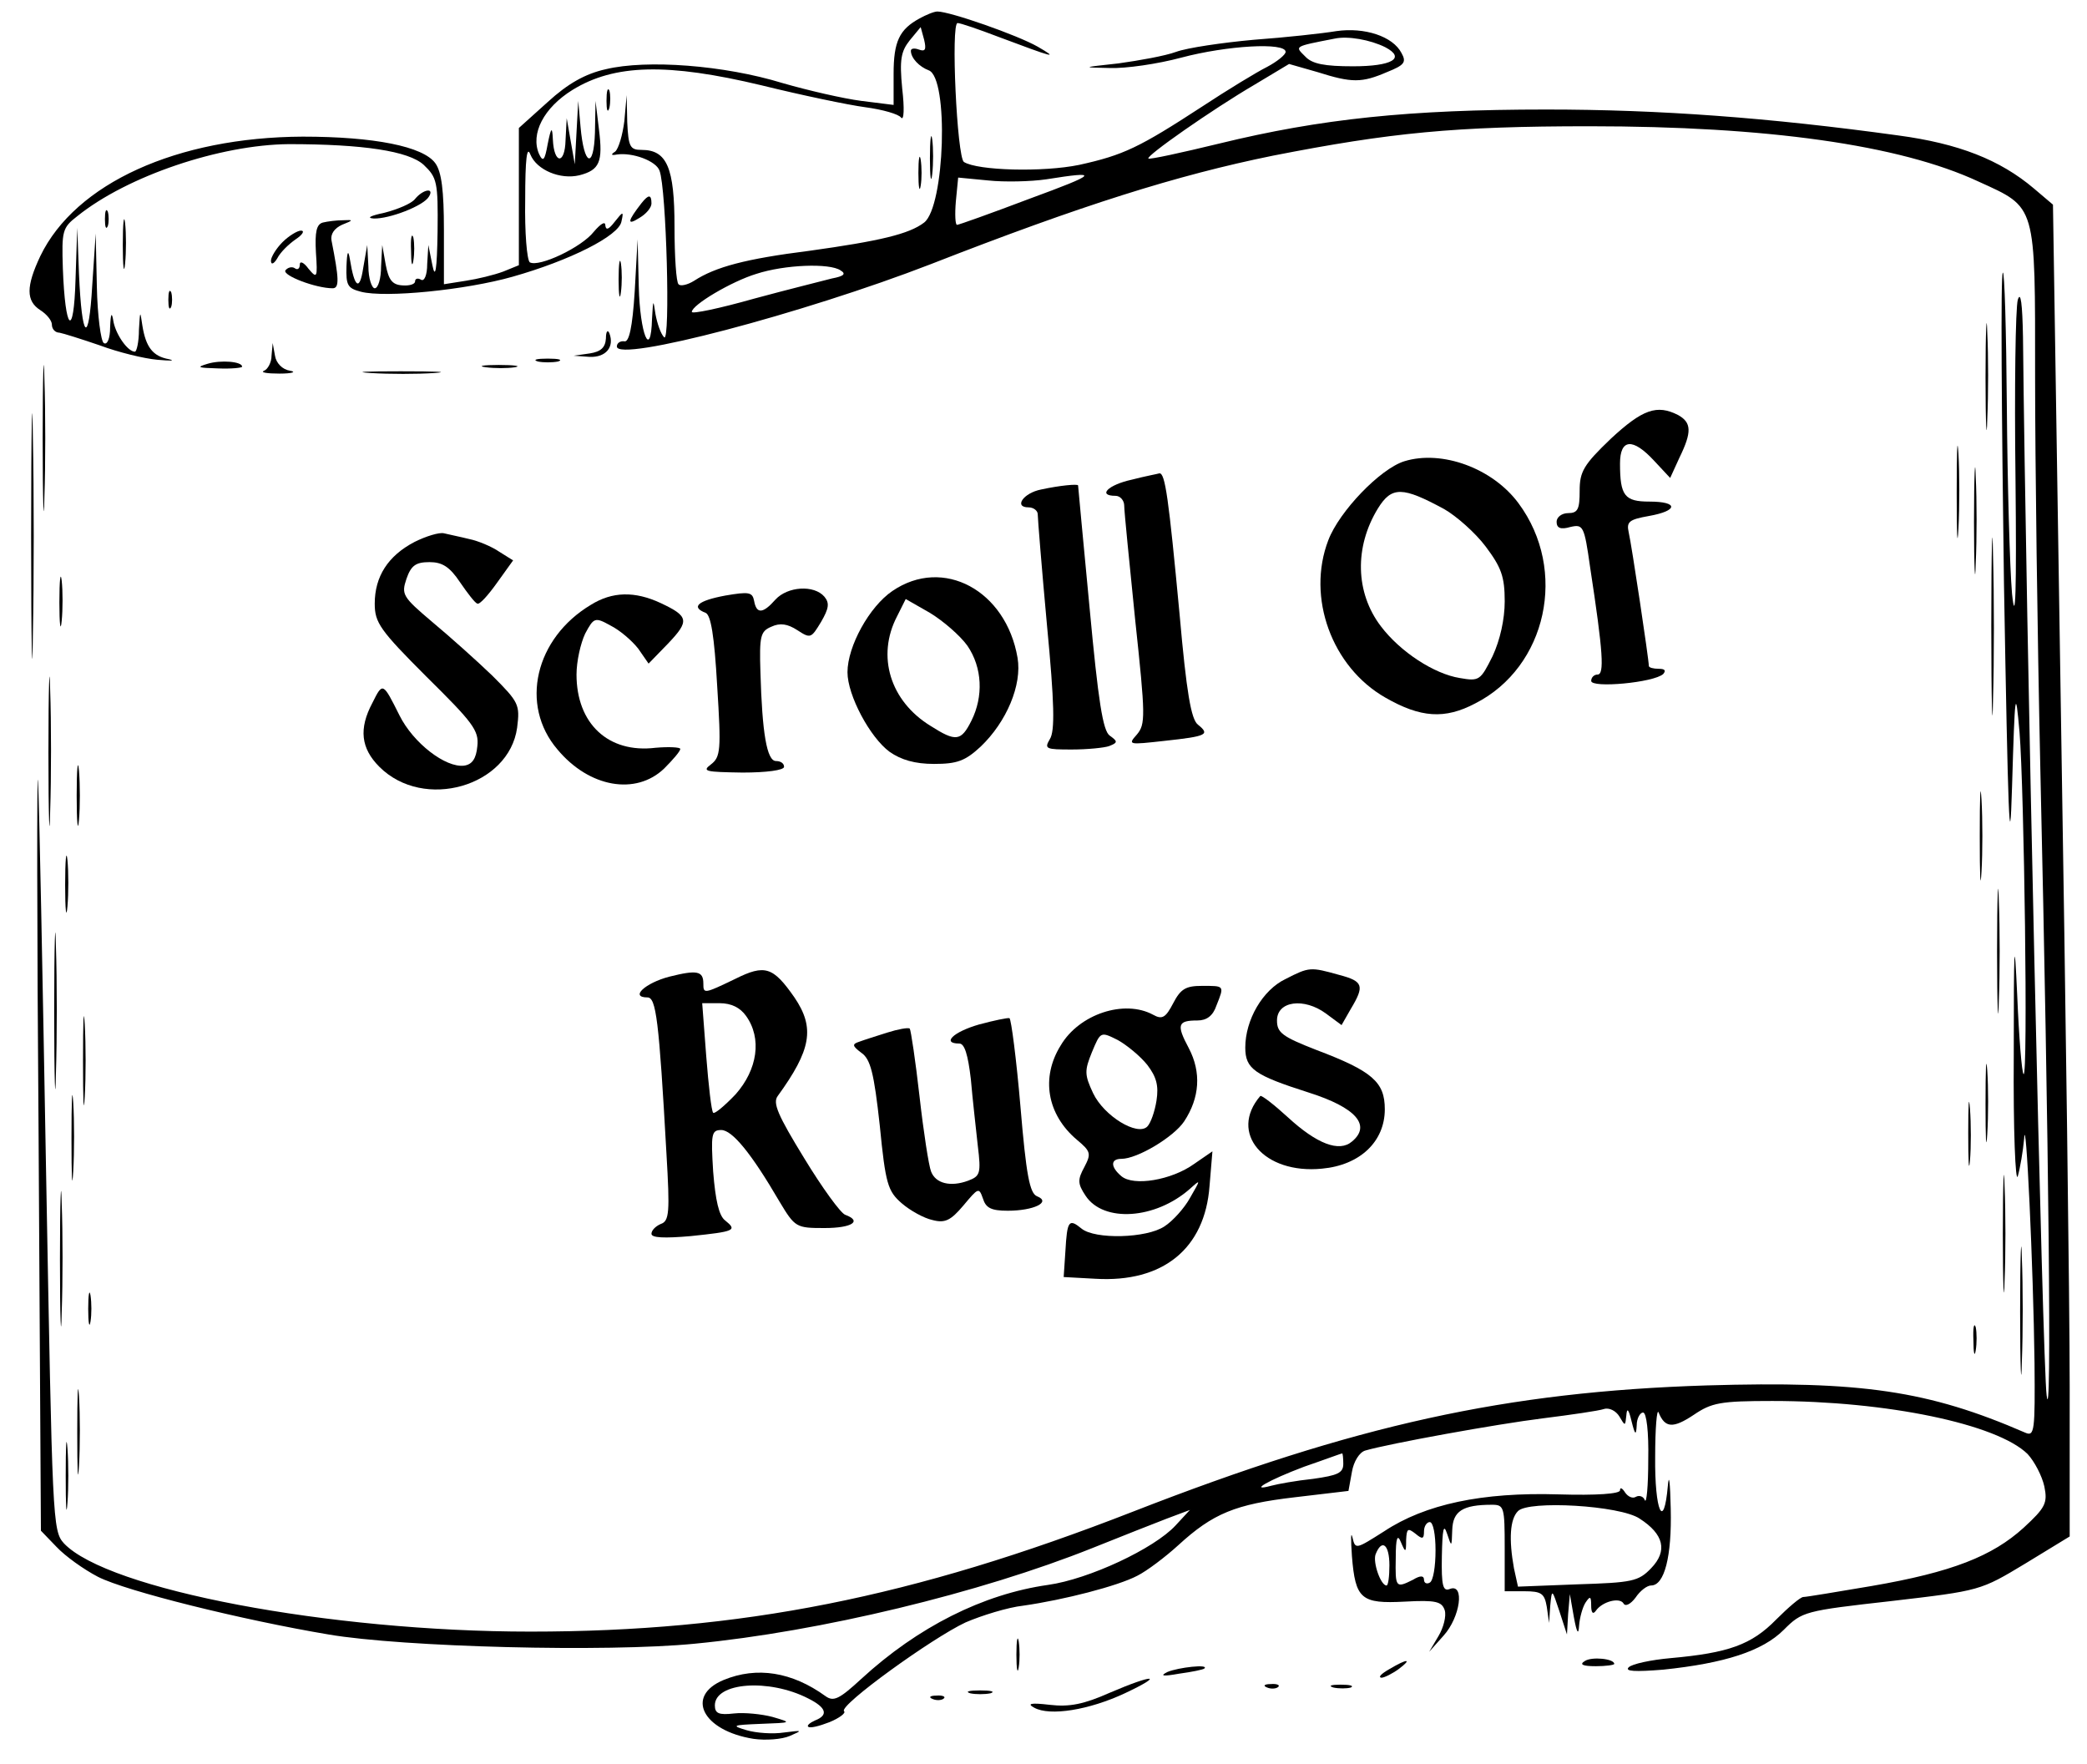 <?xml version="1.0" standalone="no"?>
<!DOCTYPE svg PUBLIC "-//W3C//DTD SVG 20010904//EN"
 "http://www.w3.org/TR/2001/REC-SVG-20010904/DTD/svg10.dtd">
<svg version="1.0" xmlns="http://www.w3.org/2000/svg"
 width="362pt" height="306pt" viewBox="0 0 362 306"
 preserveAspectRatio="xMidYMid meet">

<g transform="translate(0,306) scale(0.1,-0.1)"
fill="#000000" stroke="none">
<path d="M1595 3028 c-35 -19 -45 -40 -45 -96 l0 -54 -56 7 c-31 4 -92 18
-137 31 -101 31 -235 41 -306 24 -36 -8 -66 -25 -101 -57 l-50 -45 0 -119 0
-119 -27 -11 c-16 -6 -45 -13 -65 -16 l-38 -6 0 94 c0 68 -4 101 -15 116 -21
29 -106 46 -230 46 -218 -1 -394 -81 -455 -207 -25 -53 -25 -78 0 -94 11 -7
20 -18 20 -25 0 -8 6 -14 13 -14 6 -1 38 -11 70 -22 32 -12 77 -23 100 -25 23
-2 32 -2 20 1 -28 5 -40 21 -46 58 -4 27 -4 27 -6 -7 0 -21 -4 -38 -7 -38 -12
0 -32 28 -37 51 -3 19 -5 17 -6 -9 0 -19 -5 -31 -11 -27 -5 3 -11 48 -12 98
l-2 92 -6 -90 c-6 -105 -18 -95 -23 20 l-3 80 -3 -90 c-3 -104 -18 -90 -22 20
-2 64 -1 70 25 90 87 70 248 124 367 125 129 0 208 -12 234 -36 23 -22 25 -29
24 -116 -1 -67 -4 -83 -9 -58 l-7 35 -2 -33 c0 -19 -5 -31 -11 -27 -5 3 -10 2
-10 -3 0 -5 -10 -8 -22 -7 -18 1 -24 10 -29 36 l-6 34 -2 -37 c0 -21 -5 -38
-11 -38 -5 0 -11 17 -11 38 l-2 37 -7 -40 c-6 -40 -15 -35 -23 15 -3 18 -5 14
-6 -12 -1 -33 2 -38 25 -44 42 -11 182 3 263 26 99 28 185 71 189 96 4 18 3
18 -12 -1 -10 -13 -15 -15 -16 -6 0 8 -8 3 -20 -11 -21 -27 -95 -62 -111 -53
-5 4 -9 52 -8 108 0 72 3 95 9 79 11 -27 52 -44 85 -36 35 9 41 23 34 79 l-6
50 -1 -55 c-2 -64 -19 -58 -25 10 l-4 45 -3 -55 -3 -55 -7 40 -7 40 -2 -38
c-1 -43 -20 -42 -22 1 -1 23 -3 22 -9 -8 -5 -28 -8 -32 -15 -17 -15 35 8 80
58 111 73 45 165 47 328 8 69 -17 150 -34 180 -38 30 -4 58 -12 62 -18 5 -6 6
16 2 50 -5 51 -2 65 13 84 l19 23 6 -22 c4 -17 2 -21 -9 -17 -8 3 -14 2 -14
-2 0 -13 15 -28 31 -34 35 -13 28 -236 -8 -264 -26 -20 -77 -32 -199 -49 -111
-14 -163 -28 -200 -52 -11 -7 -24 -10 -27 -6 -4 3 -7 48 -7 100 0 102 -13 133
-57 133 -20 0 -23 5 -25 48 l-1 47 -4 -45 c-3 -24 -10 -48 -16 -53 -8 -5 -7
-7 3 -5 27 4 68 -11 74 -28 12 -31 19 -300 8 -289 -6 6 -12 24 -15 40 -4 27
-4 26 -6 -8 -2 -72 -21 -27 -23 56 l-2 82 -5 -90 c-4 -64 -10 -89 -18 -87 -7
1 -13 -3 -13 -9 0 -28 323 57 545 143 261 102 426 154 593 188 204 40 316 51
549 51 307 0 538 -32 675 -96 101 -46 98 -37 98 -339 0 -143 4 -448 9 -676 15
-656 20 -1163 11 -1090 -7 51 -36 1346 -41 1835 -1 58 -4 81 -9 65 -4 -14 -6
-153 -4 -310 2 -195 0 -258 -6 -200 -4 47 -8 193 -9 324 -1 132 -4 237 -7 233
-4 -3 -2 -246 2 -539 7 -402 10 -489 14 -353 5 168 6 174 13 95 8 -97 15 -601
7 -593 -3 2 -8 64 -11 136 -5 110 -6 93 -6 -103 -1 -131 3 -224 7 -210 4 14 9
43 11 65 3 52 16 -223 18 -389 1 -118 0 -128 -16 -121 -168 73 -284 90 -553
82 -347 -11 -608 -68 -995 -219 -382 -149 -680 -208 -1045 -208 -349 0 -733
73 -809 153 -20 22 -20 38 -31 642 -6 341 -12 647 -14 680 -2 33 -2 -246 1
-620 l4 -680 27 -28 c15 -16 47 -39 72 -52 49 -25 251 -75 400 -100 129 -22
483 -31 635 -16 218 21 495 88 690 166 50 20 108 43 129 51 l40 15 -25 -27
c-37 -40 -150 -93 -221 -103 -113 -16 -226 -73 -324 -163 -38 -35 -48 -40 -62
-30 -58 42 -119 52 -177 28 -67 -28 -36 -88 52 -102 21 -3 49 -1 63 5 23 10
22 10 -10 6 -19 -3 -48 -1 -65 4 -27 8 -25 9 25 11 54 2 54 2 20 12 -19 5 -49
8 -67 6 -26 -3 -33 0 -33 14 0 40 94 47 162 12 32 -16 35 -29 12 -38 -9 -4
-15 -9 -12 -11 3 -3 19 1 37 8 17 7 29 16 25 19 -9 10 153 127 211 154 28 12
73 26 100 29 70 10 164 34 198 52 16 8 48 32 71 53 60 55 99 71 202 83 l93 11
6 33 c3 18 13 34 23 37 41 12 228 46 309 56 48 6 96 13 105 16 9 3 21 -3 27
-13 10 -17 10 -17 12 2 1 14 4 11 9 -10 6 -24 8 -26 9 -7 0 12 6 22 11 22 6 0
10 -34 9 -82 0 -46 -3 -77 -6 -70 -2 6 -9 9 -15 6 -6 -4 -14 0 -19 7 -5 8 -9
10 -9 4 0 -6 -40 -9 -107 -7 -132 4 -231 -17 -302 -64 -49 -31 -50 -32 -55
-11 -3 12 -3 -2 -1 -32 6 -75 16 -83 92 -79 54 3 64 0 69 -15 3 -10 -2 -30
-11 -45 l-16 -27 25 28 c29 32 37 91 11 81 -12 -5 -15 5 -14 57 1 47 3 57 9
39 8 -24 8 -24 9 6 1 33 18 44 69 44 21 0 22 -4 22 -75 l0 -75 34 0 c30 0 35
-4 39 -27 l4 -28 2 30 c3 30 3 29 16 -10 l13 -40 2 35 3 35 7 -40 c5 -27 8
-32 9 -15 1 14 6 32 11 40 8 12 10 12 10 -5 0 -12 3 -16 8 -9 11 16 41 24 48
13 3 -6 12 -2 21 10 8 12 20 21 27 21 23 0 36 50 34 133 -1 46 -3 63 -5 40 -7
-80 -23 -44 -22 50 0 50 3 85 6 77 11 -27 25 -28 61 -4 31 21 46 24 136 24
199 0 390 -40 443 -92 12 -13 25 -38 29 -56 6 -29 2 -37 -36 -72 -54 -49 -124
-77 -264 -101 -59 -10 -113 -19 -118 -19 -5 0 -26 -18 -47 -39 -43 -44 -83
-58 -183 -67 -34 -3 -67 -10 -73 -16 -7 -7 11 -8 60 -4 106 11 172 32 209 69
32 32 36 33 187 50 154 18 154 18 232 65 l77 47 0 260 c0 143 -7 663 -15 1155
l-14 895 -33 28 c-59 50 -131 78 -235 92 -225 31 -414 45 -611 45 -237 0 -391
-16 -567 -59 -66 -16 -121 -28 -123 -26 -5 4 109 84 184 128 l60 36 49 -14
c60 -19 77 -19 121 0 30 12 34 17 25 33 -15 29 -64 45 -113 38 -24 -4 -88 -11
-143 -15 -55 -5 -116 -14 -135 -21 -19 -7 -64 -15 -100 -20 -64 -7 -64 -7 -15
-8 28 -1 83 7 124 18 79 21 181 27 181 10 0 -5 -15 -17 -32 -26 -18 -9 -69
-40 -113 -69 -109 -71 -136 -84 -213 -101 -63 -13 -176 -10 -200 5 -12 8 -23
241 -11 241 5 0 37 -11 71 -24 96 -36 106 -39 68 -17 -35 20 -152 61 -174 61
-6 0 -20 -6 -31 -12z m808 -50 c36 -19 11 -33 -56 -33 -49 0 -71 4 -83 17 -18
18 -21 17 51 31 23 5 62 -2 88 -15z m-618 -263 c-66 -25 -122 -45 -125 -45 -3
0 -4 18 -2 41 l4 41 52 -5 c28 -3 74 -2 101 2 94 15 90 10 -30 -34z m-327
-124 c10 -6 6 -10 -15 -14 -15 -4 -76 -19 -135 -35 -60 -17 -108 -27 -108 -23
0 12 69 53 112 66 49 16 127 19 146 6z m872 -2070 c0 -16 -10 -20 -52 -26 -29
-3 -62 -9 -73 -12 -41 -11 -4 10 57 33 35 12 64 23 66 23 1 1 2 -8 2 -18z
m514 -95 c42 -27 49 -56 20 -86 -22 -23 -33 -25 -128 -28 l-103 -4 -7 32 c-9
50 -7 85 7 99 18 19 177 10 211 -13z m-354 -55 c0 -28 -4 -53 -10 -56 -5 -3
-10 -1 -10 5 0 7 -6 8 -19 0 -30 -15 -31 -14 -30 38 0 35 3 42 9 27 8 -19 9
-18 9 4 1 20 3 21 16 11 12 -10 15 -10 15 4 0 9 5 16 10 16 6 0 10 -22 10 -49z
m-80 -26 c0 -19 -2 -35 -5 -35 -10 0 -24 40 -19 54 11 28 24 17 24 -19z"/>
<path d="M1052 2885 c0 -16 2 -22 5 -12 2 9 2 23 0 30 -3 6 -5 -1 -5 -18z"/>
<path d="M1613 2785 c0 -33 2 -45 4 -27 2 18 2 45 0 60 -2 15 -4 0 -4 -33z"/>
<path d="M1593 2760 c0 -25 2 -35 4 -22 2 12 2 32 0 45 -2 12 -4 2 -4 -23z"/>
<path d="M720 2715 c-6 -8 -30 -18 -53 -24 -24 -5 -32 -9 -19 -10 27 -1 87 22
96 38 10 16 -10 13 -24 -4z"/>
<path d="M1113 2708 c-25 -32 -26 -40 -4 -26 12 7 21 18 21 25 0 16 -5 16 -17
1z"/>
<path d="M182 2680 c0 -14 2 -19 5 -12 2 6 2 18 0 25 -3 6 -5 1 -5 -13z"/>
<path d="M213 2635 c0 -38 2 -53 4 -32 2 20 2 52 0 70 -2 17 -4 1 -4 -38z"/>
<path d="M560 2674 c-11 -3 -14 -16 -12 -52 3 -44 2 -46 -13 -28 -8 11 -15 14
-15 7 0 -7 -4 -10 -9 -6 -5 3 -12 1 -16 -4 -5 -9 53 -31 82 -31 12 0 11 17 -2
83 -2 11 5 21 18 27 20 8 21 9 2 8 -11 0 -27 -2 -35 -4z"/>
<path d="M490 2640 c-11 -11 -20 -26 -20 -32 0 -8 5 -6 11 4 5 10 19 24 32 33
12 8 16 15 9 15 -6 0 -21 -9 -32 -20z"/>
<path d="M713 2625 c0 -22 2 -30 4 -17 2 12 2 30 0 40 -3 9 -5 -1 -4 -23z"/>
<path d="M1073 2575 c0 -27 2 -38 4 -22 2 15 2 37 0 50 -2 12 -4 0 -4 -28z"/>
<path d="M292 2540 c0 -14 2 -19 5 -12 2 6 2 18 0 25 -3 6 -5 1 -5 -13z"/>
<path d="M3444 2405 c0 -82 2 -115 3 -72 2 43 2 110 0 150 -1 40 -3 5 -3 -78z"/>
<path d="M74 2300 c0 -113 2 -159 3 -102 2 56 2 148 0 205 -1 56 -3 10 -3
-103z"/>
<path d="M1051 2473 c-1 -16 -9 -23 -28 -26 l-28 -4 28 -2 c28 -1 43 17 34 41
-3 7 -6 3 -6 -9z"/>
<path d="M54 2130 c0 -190 2 -267 3 -172 2 94 2 250 0 345 -1 94 -3 17 -3
-173z"/>
<path d="M471 2443 c0 -12 -7 -24 -13 -26 -7 -3 5 -5 27 -5 22 0 30 3 18 5
-13 2 -24 13 -26 26 l-4 22 -2 -22z"/>
<path d="M360 2429 c-20 -6 -17 -7 18 -8 23 -1 42 1 42 3 0 9 -37 12 -60 5z"/>
<path d="M933 2433 c9 -2 25 -2 35 0 9 3 1 5 -18 5 -19 0 -27 -2 -17 -5z"/>
<path d="M843 2423 c15 -2 37 -2 50 0 12 2 0 4 -28 4 -27 0 -38 -2 -22 -4z"/>
<path d="M643 2413 c32 -2 81 -2 110 0 29 2 3 3 -58 3 -60 0 -84 -1 -52 -3z"/>
<path d="M2794 2299 c-47 -45 -54 -57 -54 -90 0 -32 -3 -39 -20 -39 -11 0 -20
-7 -20 -15 0 -11 7 -14 24 -9 22 5 24 2 34 -69 23 -150 25 -187 13 -187 -6 0
-11 -5 -11 -11 0 -13 109 -3 125 12 5 6 3 9 -8 9 -9 0 -17 2 -17 5 0 11 -30
211 -35 232 -4 18 1 22 35 28 51 9 52 25 1 25 -43 0 -51 10 -51 66 0 43 22 45
59 5 l28 -30 16 35 c22 45 21 61 -2 74 -37 19 -62 10 -117 -41z"/>
<path d="M3394 2205 c0 -71 1 -99 3 -62 2 37 2 96 0 130 -2 34 -3 4 -3 -68z"/>
<path d="M3424 2155 c0 -82 2 -115 3 -72 2 43 2 110 0 150 -1 40 -3 5 -3 -78z"/>
<path d="M2436 2260 c-42 -13 -113 -87 -132 -137 -38 -99 6 -220 99 -273 61
-35 103 -38 156 -10 124 63 161 231 75 347 -45 61 -133 93 -198 73z m69 -83
c21 -12 54 -41 72 -65 27 -36 33 -52 33 -95 0 -31 -8 -67 -21 -95 -21 -42 -23
-44 -57 -38 -44 7 -103 45 -137 90 -44 58 -46 137 -5 204 24 39 43 38 115 -1z"/>
<path d="M1963 2228 c-41 -9 -60 -28 -28 -28 8 0 15 -8 15 -17 0 -10 9 -99 19
-198 18 -168 18 -181 3 -199 -16 -18 -15 -18 48 -11 74 8 79 11 58 28 -12 9
-20 56 -32 192 -19 202 -25 245 -35 244 -3 -1 -25 -5 -48 -11z"/>
<path d="M1806 2211 c-31 -6 -48 -31 -22 -31 9 0 16 -6 16 -12 0 -7 7 -94 16
-192 13 -136 14 -184 5 -198 -10 -17 -7 -18 38 -18 27 0 57 3 65 6 15 6 15 8
1 18 -12 8 -20 60 -35 221 -11 116 -20 211 -20 213 0 3 -32 0 -64 -7z"/>
<path d="M3454 1975 c0 -137 2 -195 3 -128 2 67 2 179 0 250 -1 70 -3 16 -3
-122z"/>
<path d="M719 2120 c-46 -24 -69 -60 -69 -107 0 -33 9 -46 90 -127 80 -79 91
-93 88 -120 -2 -22 -9 -32 -23 -34 -32 -4 -88 39 -112 87 -29 58 -29 58 -47
22 -24 -45 -20 -79 12 -111 77 -77 225 -34 239 68 5 40 3 44 -43 90 -27 26
-74 68 -104 93 -52 44 -54 48 -45 75 8 23 16 29 40 29 22 0 35 -8 53 -35 13
-19 26 -36 30 -37 4 -2 19 15 34 36 l28 39 -24 15 c-13 9 -37 19 -52 22 -16 4
-36 8 -44 10 -8 2 -31 -5 -51 -15z"/>
<path d="M103 2015 c0 -38 2 -53 4 -32 2 20 2 52 0 70 -2 17 -4 1 -4 -38z"/>
<path d="M1548 2035 c-40 -27 -78 -96 -78 -141 0 -40 39 -113 73 -138 20 -14
44 -21 77 -21 40 0 54 5 81 30 45 43 72 107 64 154 -20 117 -129 176 -217 116z
m130 -95 c26 -38 28 -88 7 -130 -18 -36 -27 -37 -71 -9 -70 43 -94 121 -58
190 l15 30 42 -24 c23 -14 52 -39 65 -57z"/>
<path d="M1258 2027 c-48 -9 -60 -20 -34 -30 9 -4 15 -39 20 -127 7 -111 6
-123 -11 -136 -16 -12 -9 -13 55 -14 41 0 72 4 72 10 0 6 -6 10 -14 10 -16 0
-24 49 -27 154 -2 63 0 71 19 79 15 7 28 5 45 -6 23 -15 24 -14 41 14 14 24
15 33 6 44 -18 21 -64 18 -85 -5 -22 -25 -33 -25 -37 -2 -3 15 -9 16 -50 9z"/>
<path d="M1025 2011 c-97 -58 -124 -174 -58 -251 55 -66 136 -80 185 -33 15
15 28 30 28 34 0 3 -20 4 -43 2 -82 -10 -137 42 -137 127 0 23 7 54 15 71 15
28 17 29 44 14 16 -8 37 -26 48 -40 l18 -26 34 35 c37 39 36 47 -13 70 -45 21
-84 20 -121 -3z"/>
<path d="M84 1755 c0 -115 2 -161 3 -102 2 59 2 154 0 210 -1 56 -3 8 -3 -108z"/>
<path d="M133 1680 c0 -47 2 -66 4 -42 2 23 2 61 0 85 -2 23 -4 4 -4 -43z"/>
<path d="M3434 1610 c0 -69 1 -97 3 -62 2 34 2 90 0 125 -2 34 -3 6 -3 -63z"/>
<path d="M113 1525 c0 -44 2 -61 4 -37 2 23 2 59 0 80 -2 20 -4 1 -4 -43z"/>
<path d="M3464 1410 c0 -96 2 -136 3 -87 2 48 2 126 0 175 -1 48 -3 8 -3 -88z"/>
<path d="M94 1305 c0 -121 2 -169 3 -107 2 62 2 161 0 220 -1 59 -3 8 -3 -113z"/>
<path d="M1161 1366 c-42 -11 -69 -36 -38 -36 15 0 20 -38 33 -271 6 -102 5
-117 -10 -122 -9 -4 -16 -11 -16 -17 0 -7 22 -8 68 -4 77 8 81 10 60 27 -11 8
-17 35 -21 85 -4 65 -3 72 14 72 19 0 52 -40 101 -124 27 -45 29 -46 78 -46
48 0 66 12 36 23 -8 3 -40 47 -71 98 -46 75 -55 96 -46 108 58 80 65 118 29
171 -37 53 -51 58 -103 32 -54 -26 -55 -26 -55 -8 0 22 -11 24 -59 12z m133
-68 c28 -39 20 -93 -18 -136 -19 -20 -37 -35 -39 -32 -3 3 -8 47 -12 98 l-7
92 30 0 c21 0 36 -8 46 -22z"/>
<path d="M2230 1362 c-40 -19 -70 -71 -70 -119 0 -37 16 -48 110 -78 82 -26
109 -57 75 -85 -22 -19 -61 -4 -111 42 -24 22 -46 39 -48 37 -55 -64 6 -136
107 -126 66 6 109 47 109 103 0 47 -21 66 -119 103 -59 23 -68 30 -68 51 0 34
47 40 85 12 l27 -20 16 28 c24 40 22 48 -20 59 -50 14 -52 14 -93 -7z"/>
<path d="M2035 1320 c-13 -25 -19 -29 -35 -20 -50 27 -128 1 -160 -53 -35 -56
-24 -120 28 -164 24 -20 25 -24 13 -47 -12 -22 -12 -29 2 -50 31 -47 121 -41
181 12 19 17 19 17 0 -16 -10 -18 -30 -40 -44 -49 -31 -21 -121 -23 -144 -4
-22 18 -25 14 -28 -39 l-3 -45 55 -3 c117 -7 190 52 198 161 l5 60 -32 -22
c-39 -28 -105 -39 -126 -21 -19 16 -19 30 0 30 28 0 91 38 109 65 27 41 30 85
8 127 -22 41 -19 48 15 48 16 0 27 8 33 26 14 35 14 34 -25 34 -28 0 -37 -5
-50 -30z m-45 -107 c16 -21 20 -36 16 -62 -3 -19 -10 -39 -16 -45 -17 -17 -75
18 -94 58 -15 32 -15 39 -2 71 15 36 15 36 45 21 16 -9 39 -28 51 -43z"/>
<path d="M144 1220 c0 -69 1 -97 3 -62 2 34 2 90 0 125 -2 34 -3 6 -3 -63z"/>
<path d="M1698 1283 c-45 -13 -65 -33 -34 -33 9 0 15 -19 20 -62 3 -35 9 -87
12 -115 6 -49 4 -53 -17 -61 -30 -11 -56 -5 -64 16 -4 10 -13 68 -20 130 -7
62 -15 115 -17 118 -3 2 -20 -1 -39 -7 -19 -6 -41 -13 -49 -16 -12 -4 -12 -7
4 -19 16 -11 22 -35 32 -126 10 -102 14 -114 38 -135 15 -13 39 -26 53 -29 22
-6 32 -1 54 25 26 31 27 32 34 12 5 -16 14 -21 43 -21 45 0 76 15 51 25 -13 5
-19 37 -29 156 -7 82 -16 151 -19 153 -3 1 -27 -4 -53 -11z"/>
<path d="M3444 1145 c0 -60 1 -84 3 -52 2 32 2 81 0 110 -2 29 -3 3 -3 -58z"/>
<path d="M124 1085 c0 -66 1 -92 3 -57 2 34 2 88 0 120 -2 31 -3 3 -3 -63z"/>
<path d="M3414 1095 c0 -49 1 -71 3 -48 2 23 2 64 0 90 -2 26 -3 8 -3 -42z"/>
<path d="M3474 920 c0 -91 2 -128 3 -82 2 45 2 119 0 165 -1 45 -3 8 -3 -83z"/>
<path d="M104 875 c0 -104 2 -146 3 -92 2 54 2 139 0 190 -1 51 -3 7 -3 -98z"/>
<path d="M3504 785 c0 -99 2 -138 3 -87 2 51 2 132 0 180 -1 48 -3 6 -3 -93z"/>
<path d="M153 790 c0 -25 2 -35 4 -22 2 12 2 32 0 45 -2 12 -4 2 -4 -23z"/>
<path d="M3423 735 c0 -22 2 -30 4 -17 2 12 2 30 0 40 -3 9 -5 -1 -4 -23z"/>
<path d="M134 575 c0 -66 1 -92 3 -57 2 34 2 88 0 120 -2 31 -3 3 -3 -63z"/>
<path d="M114 500 c0 -52 1 -74 3 -47 2 26 2 68 0 95 -2 26 -3 4 -3 -48z"/>
<path d="M1763 190 c0 -25 2 -35 4 -22 2 12 2 32 0 45 -2 12 -4 2 -4 -23z"/>
<path d="M2749 179 c-10 -6 -4 -9 19 -9 17 0 32 2 32 4 0 9 -39 13 -51 5z"/>
<path d="M2410 165 c-14 -8 -20 -14 -14 -15 5 0 19 7 30 15 24 18 16 19 -16 0z"/>
<path d="M2025 160 c-14 -7 -8 -8 20 -3 22 3 42 7 44 9 9 8 -45 2 -64 -6z"/>
<path d="M1925 124 c-45 -20 -70 -25 -104 -21 -34 4 -40 2 -27 -5 27 -15 95
-4 157 25 70 33 51 34 -26 1z"/>
<path d="M2198 133 c7 -3 16 -2 19 1 4 3 -2 6 -13 5 -11 0 -14 -3 -6 -6z"/>
<path d="M2313 133 c9 -2 23 -2 30 0 6 3 -1 5 -18 5 -16 0 -22 -2 -12 -5z"/>
<path d="M1683 123 c9 -2 25 -2 35 0 9 3 1 5 -18 5 -19 0 -27 -2 -17 -5z"/>
<path d="M1618 113 c7 -3 16 -2 19 1 4 3 -2 6 -13 5 -11 0 -14 -3 -6 -6z"/>
</g>
</svg>
